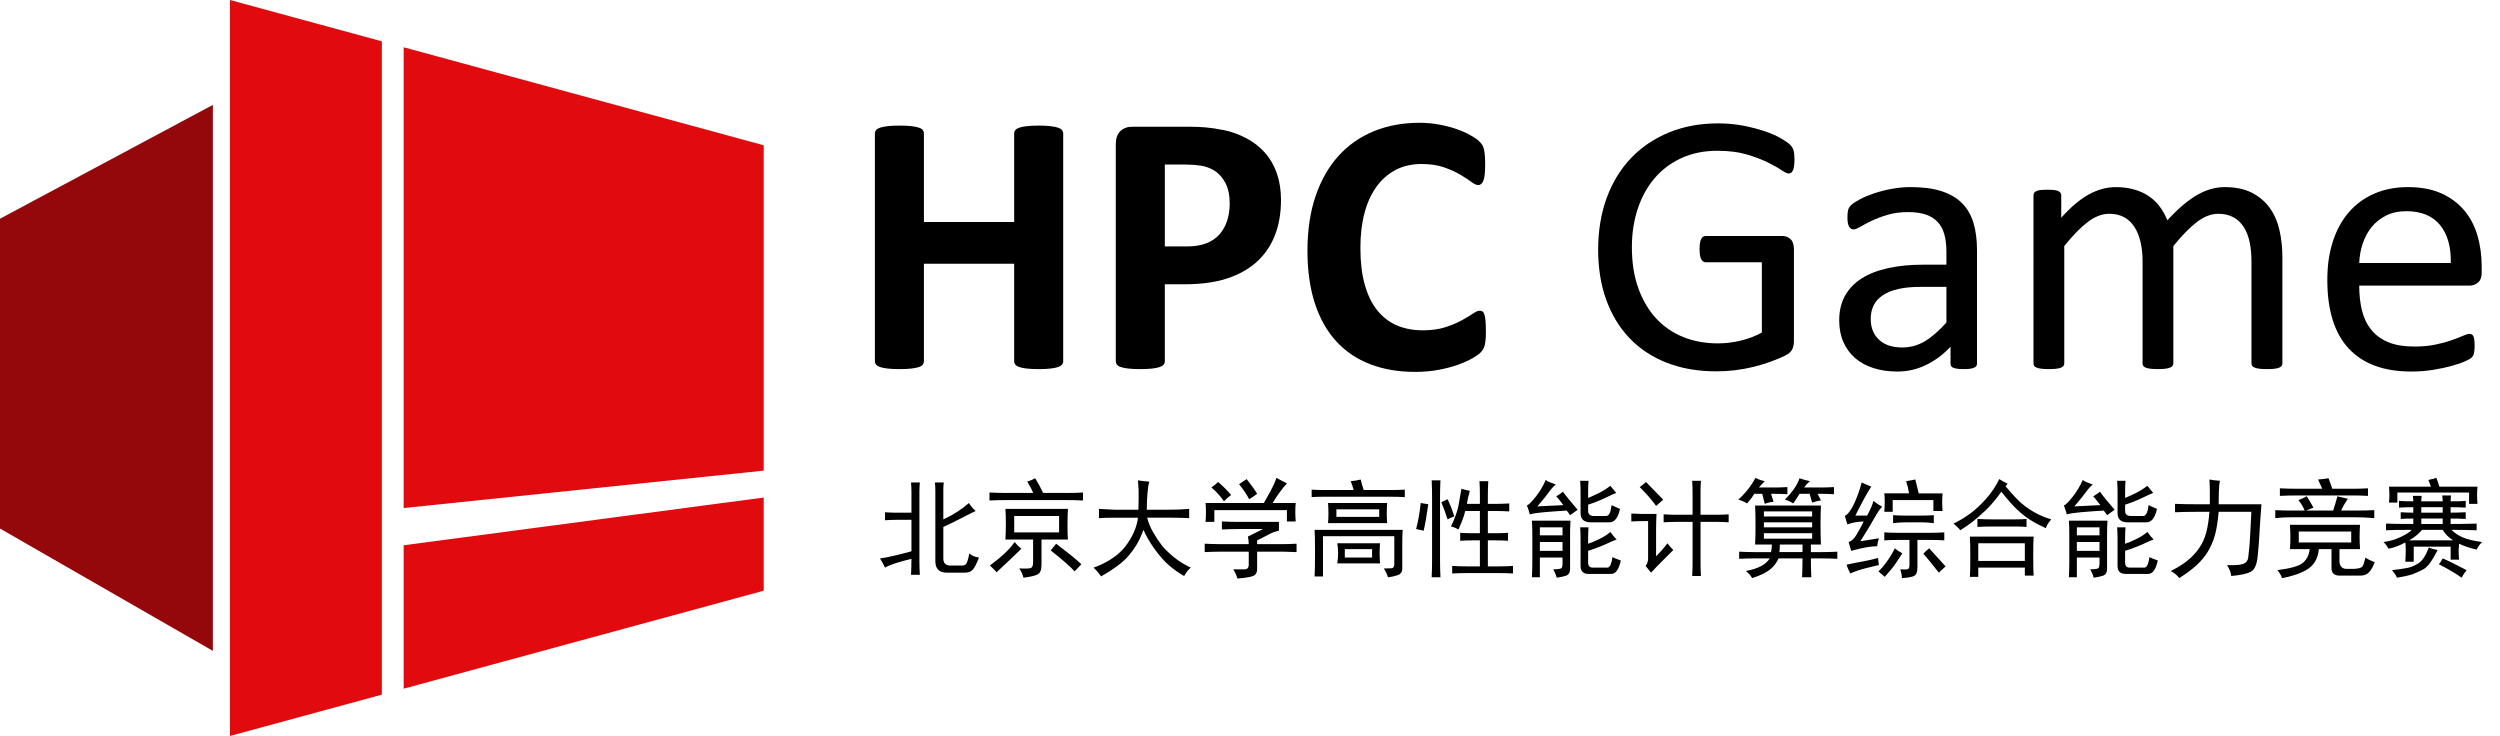 <?xml version="1.0" encoding="UTF-8"?><svg id="Layer_1" xmlns="http://www.w3.org/2000/svg" viewBox="0 0 3142.58 925.14"><defs><style>.cls-1{fill:#94070a;}.cls-2{fill:#e00a0f;}</style></defs><polygon class="cls-1" points="267.59 818.18 0 664.4 0 274.92 267.59 131.85 267.59 818.18"/><polygon class="cls-2" points="289.09 0 289.09 925.14 480 873.18 480 51.96 289.09 0"/><polygon class="cls-2" points="507.42 685.41 507.42 865.71 960 742.53 960 625.42 507.42 685.41"/><polygon class="cls-2" points="960 182.61 507.42 59.43 507.42 638.62 960 591.6 960 182.61"/><g><path d="M1336.49,454.13c0,1.56-.51,2.97-1.52,4.22-1.02,1.25-2.7,2.27-5.04,3.05-2.34,.78-5.47,1.41-9.38,1.88-3.91,.47-8.83,.7-14.77,.7s-11.13-.23-15.12-.7-7.11-1.09-9.38-1.88c-2.27-.78-3.91-1.79-4.92-3.05-1.02-1.25-1.52-2.66-1.52-4.22v-122.58h-113.44v122.58c0,1.56-.47,2.97-1.41,4.22-.94,1.25-2.58,2.27-4.92,3.05-2.34,.78-5.47,1.41-9.38,1.88-3.91,.47-8.91,.7-15,.7s-10.9-.23-14.88-.7-7.15-1.09-9.49-1.88c-2.34-.78-4.02-1.79-5.04-3.05-1.02-1.25-1.52-2.66-1.52-4.22V167.73c0-1.56,.51-2.97,1.52-4.22,1.01-1.25,2.7-2.26,5.04-3.05,2.34-.78,5.51-1.41,9.49-1.88s8.94-.7,14.88-.7,11.09,.23,15,.7c3.9,.47,7.03,1.09,9.38,1.88,2.34,.78,3.98,1.8,4.92,3.05,.94,1.25,1.41,2.66,1.41,4.22v111.33h113.44v-111.33c0-1.56,.51-2.97,1.52-4.22,1.01-1.25,2.66-2.26,4.92-3.05,2.26-.78,5.39-1.41,9.38-1.88s9.02-.7,15.12-.7,10.86,.23,14.77,.7c3.9,.47,7.03,1.09,9.38,1.88,2.34,.78,4.02,1.8,5.04,3.05,1.01,1.25,1.52,2.66,1.52,4.22V454.13Z"/><path d="M1610.24,251.4c0,17.03-2.66,32.11-7.97,45.23-5.31,13.12-13.05,24.18-23.2,33.16-10.16,8.99-22.62,15.82-37.38,20.51s-32.15,7.03-52.15,7.03h-25.31v96.8c0,1.56-.51,2.97-1.52,4.22-1.02,1.25-2.7,2.27-5.04,3.05-2.34,.78-5.47,1.41-9.38,1.88-3.91,.47-8.91,.7-15,.7s-10.9-.23-14.88-.7-7.15-1.09-9.49-1.88c-2.34-.78-3.98-1.79-4.92-3.05-.94-1.25-1.41-2.66-1.41-4.22V181.32c0-7.34,1.91-12.85,5.74-16.52,3.83-3.67,8.87-5.51,15.12-5.51h71.48c7.19,0,14.02,.27,20.51,.82,6.48,.55,14.26,1.72,23.32,3.52,9.06,1.8,18.24,5.12,27.54,9.96,9.29,4.84,17.23,10.98,23.79,18.4,6.56,7.42,11.56,16.09,15,26.02,3.44,9.92,5.16,21.06,5.16,33.4Zm-64.45,4.45c0-10.62-1.88-19.37-5.62-26.25-3.75-6.87-8.36-11.95-13.83-15.23-5.47-3.28-11.21-5.35-17.23-6.21-6.02-.86-12.23-1.29-18.63-1.29h-26.25v102.89h27.66c9.84,0,18.08-1.33,24.73-3.98,6.64-2.66,12.07-6.36,16.29-11.13,4.22-4.76,7.42-10.47,9.61-17.11,2.19-6.64,3.28-13.86,3.28-21.68Z"/><path d="M1867.82,416.63c0,3.91-.12,7.23-.35,9.96-.23,2.74-.59,5.08-1.05,7.03-.47,1.96-1.09,3.63-1.88,5.04-.78,1.41-2.03,3.01-3.75,4.8-1.72,1.8-5.04,4.1-9.96,6.91s-10.94,5.51-18.05,8.09c-7.11,2.58-15.23,4.72-24.38,6.44-9.14,1.72-19.02,2.58-29.65,2.58-20.78,0-39.53-3.2-56.25-9.61-16.72-6.41-30.94-15.97-42.66-28.71-11.72-12.73-20.71-28.63-26.95-47.7-6.25-19.06-9.38-41.25-9.38-66.56s3.44-48.67,10.31-68.67c6.87-20,16.48-36.8,28.83-50.39,12.34-13.59,27.15-23.91,44.41-30.94,17.26-7.03,36.29-10.55,57.07-10.55,8.44,0,16.56,.7,24.38,2.11,7.81,1.41,15.04,3.24,21.68,5.51,6.64,2.27,12.62,4.89,17.93,7.85,5.31,2.97,9.02,5.51,11.13,7.62s3.55,3.87,4.34,5.27c.78,1.41,1.41,3.2,1.88,5.39,.47,2.19,.82,4.77,1.05,7.73,.23,2.97,.35,6.64,.35,11.02,0,4.69-.16,8.67-.47,11.95-.31,3.28-.86,5.94-1.64,7.97-.78,2.03-1.72,3.52-2.81,4.45-1.09,.94-2.34,1.41-3.75,1.41-2.34,0-5.31-1.37-8.91-4.1-3.6-2.73-8.24-5.78-13.95-9.14-5.71-3.36-12.5-6.41-20.39-9.14-7.89-2.73-17.31-4.1-28.24-4.1-12.03,0-22.77,2.46-32.23,7.38-9.46,4.92-17.5,11.95-24.14,21.09-6.64,9.14-11.68,20.2-15.12,33.16-3.44,12.97-5.16,27.58-5.16,43.83,0,17.81,1.83,33.24,5.51,46.29,3.67,13.05,8.91,23.79,15.7,32.23s15,14.73,24.61,18.87c9.61,4.14,20.43,6.21,32.46,6.21,10.94,0,20.39-1.29,28.36-3.87s14.8-5.43,20.51-8.55c5.7-3.12,10.39-5.94,14.06-8.44,3.67-2.5,6.52-3.75,8.55-3.75,1.56,0,2.81,.31,3.75,.94,.94,.63,1.72,1.88,2.34,3.75,.62,1.88,1.09,4.49,1.41,7.85,.31,3.36,.47,7.85,.47,13.48Z"/><path d="M2255.71,200.54c0,2.97-.16,5.59-.47,7.85-.31,2.27-.78,4.14-1.41,5.62-.63,1.49-1.41,2.54-2.34,3.16-.94,.63-1.96,.94-3.05,.94-1.88,0-5-1.48-9.38-4.45-4.38-2.97-10.24-6.25-17.58-9.84-7.35-3.59-16.13-6.87-26.37-9.84-10.24-2.97-22.38-4.45-36.45-4.45-16.72,0-31.72,3.05-45,9.14-13.28,6.09-24.53,14.53-33.75,25.31-9.22,10.78-16.29,23.59-21.21,38.44-4.92,14.85-7.38,30.94-7.38,48.28,0,19.38,2.7,36.56,8.09,51.56s12.85,27.66,22.38,37.97c9.53,10.31,20.9,18.13,34.1,23.44,13.2,5.31,27.69,7.97,43.48,7.97,9.38,0,18.87-1.13,28.48-3.4,9.61-2.26,18.55-5.66,26.84-10.2v-88.36h-70.31c-2.66,0-4.65-1.33-5.98-3.98-1.33-2.66-1.99-6.8-1.99-12.42,0-2.97,.15-5.51,.47-7.62,.31-2.11,.82-3.83,1.52-5.16,.7-1.33,1.52-2.3,2.46-2.93,.94-.62,2.11-.94,3.52-.94h96.33c1.72,0,3.44,.31,5.16,.94,1.72,.63,3.28,1.56,4.69,2.81,1.41,1.25,2.5,2.97,3.28,5.16,.78,2.19,1.17,4.69,1.17,7.5v115.55c0,4.06-.7,7.58-2.11,10.55-1.41,2.97-4.38,5.59-8.91,7.85-4.53,2.27-10.39,4.73-17.58,7.38-7.19,2.66-14.61,4.92-22.27,6.8-7.66,1.88-15.39,3.28-23.2,4.22-7.81,.94-15.55,1.41-23.2,1.41-23.44,0-44.38-3.63-62.81-10.9-18.44-7.27-34.02-17.61-46.76-31.05-12.74-13.44-22.46-29.53-29.18-48.28-6.72-18.75-10.08-39.69-10.08-62.81s3.63-45.86,10.9-65.39c7.27-19.53,17.5-36.17,30.7-49.92,13.2-13.75,29.06-24.41,47.58-31.99,18.52-7.58,39.02-11.37,61.52-11.37,11.56,0,22.42,1.02,32.58,3.05,10.16,2.03,19.18,4.42,27.07,7.15,7.89,2.74,14.53,5.71,19.92,8.91,5.39,3.2,9.1,5.82,11.13,7.85,2.03,2.03,3.44,4.38,4.22,7.03,.78,2.66,1.17,6.49,1.17,11.48Z"/><path d="M2485.16,456.95c0,1.88-.63,3.28-1.88,4.22-1.25,.94-2.97,1.64-5.16,2.11-2.19,.47-5.39,.7-9.61,.7s-7.31-.23-9.73-.7c-2.42-.47-4.18-1.17-5.27-2.11-1.09-.94-1.64-2.34-1.64-4.22v-21.09c-9.22,9.84-19.49,17.5-30.82,22.97-11.33,5.47-23.32,8.2-35.98,8.2-11.1,0-21.13-1.45-30.12-4.34-8.99-2.89-16.64-7.07-22.97-12.54-6.33-5.47-11.25-12.19-14.77-20.16s-5.27-17.03-5.27-27.19c0-11.87,2.42-22.19,7.27-30.94,4.84-8.75,11.8-16.01,20.86-21.8,9.06-5.78,20.16-10.11,33.28-13.01,13.12-2.89,27.89-4.34,44.3-4.34h29.06v-16.41c0-8.12-.86-15.31-2.58-21.56-1.72-6.25-4.49-11.44-8.32-15.59-3.83-4.14-8.79-7.27-14.88-9.38s-13.59-3.16-22.5-3.16c-9.53,0-18.09,1.14-25.66,3.4-7.58,2.27-14.22,4.77-19.92,7.5-5.71,2.74-10.47,5.24-14.3,7.5-3.83,2.27-6.68,3.4-8.55,3.4-1.25,0-2.34-.31-3.28-.94-.94-.62-1.76-1.56-2.46-2.81-.7-1.25-1.21-2.85-1.52-4.8-.31-1.95-.47-4.1-.47-6.45,0-3.9,.27-6.99,.82-9.26,.55-2.26,1.88-4.41,3.98-6.45,2.11-2.03,5.74-4.41,10.9-7.15,5.16-2.73,11.09-5.23,17.81-7.5,6.72-2.26,14.06-4.14,22.03-5.62,7.97-1.48,16.01-2.23,24.14-2.23,15.15,0,28.04,1.72,38.67,5.16,10.62,3.44,19.22,8.48,25.78,15.12,6.56,6.64,11.33,14.88,14.3,24.73,2.97,9.84,4.45,21.33,4.45,34.45v142.27Zm-38.44-96.33h-33.05c-10.63,0-19.84,.9-27.66,2.7-7.81,1.8-14.3,4.45-19.45,7.97s-8.95,7.73-11.37,12.66c-2.42,4.92-3.63,10.59-3.63,16.99,0,10.94,3.48,19.65,10.43,26.13,6.95,6.49,16.68,9.73,29.18,9.73,10.16,0,19.57-2.58,28.24-7.73s17.77-13.04,27.3-23.67v-44.77Z"/><path d="M2869.07,456.71c0,1.25-.31,2.31-.94,3.16-.63,.86-1.64,1.6-3.05,2.23s-3.36,1.09-5.86,1.41c-2.5,.31-5.62,.47-9.38,.47s-7.11-.16-9.61-.47c-2.5-.31-4.49-.78-5.98-1.41-1.49-.62-2.54-1.37-3.16-2.23-.63-.86-.94-1.91-.94-3.16v-128.2c0-8.91-.78-17.03-2.34-24.38-1.56-7.34-4.06-13.67-7.5-18.98-3.44-5.31-7.81-9.38-13.12-12.19-5.31-2.81-11.56-4.22-18.75-4.22-8.91,0-17.85,3.44-26.84,10.31-8.99,6.88-18.87,16.96-29.65,30.23v147.42c0,1.25-.31,2.31-.94,3.16-.63,.86-1.68,1.6-3.16,2.23-1.49,.62-3.48,1.09-5.98,1.41-2.5,.31-5.62,.47-9.38,.47s-6.68-.16-9.26-.47c-2.58-.31-4.61-.78-6.09-1.41-1.49-.62-2.5-1.37-3.05-2.23-.55-.86-.82-1.91-.82-3.16v-128.2c0-8.91-.86-17.03-2.58-24.38-1.72-7.34-4.3-13.67-7.73-18.98-3.44-5.31-7.77-9.38-13.01-12.19-5.24-2.81-11.45-4.22-18.63-4.22-8.91,0-17.89,3.44-26.95,10.31-9.06,6.88-18.91,16.96-29.53,30.23v147.42c0,1.25-.31,2.31-.94,3.16-.63,.86-1.64,1.6-3.05,2.23s-3.36,1.09-5.86,1.41c-2.5,.31-5.71,.47-9.61,.47s-6.88-.16-9.38-.47c-2.5-.31-4.49-.78-5.98-1.41-1.49-.62-2.5-1.37-3.05-2.23-.55-.86-.82-1.91-.82-3.16V245.77c0-1.25,.23-2.3,.7-3.16,.47-.86,1.41-1.64,2.81-2.34s3.2-1.17,5.39-1.41c2.19-.23,5.08-.35,8.67-.35s6.29,.12,8.55,.35c2.26,.23,4.02,.7,5.27,1.41,1.25,.7,2.15,1.49,2.7,2.34,.55,.86,.82,1.92,.82,3.16v27.89c11.87-13.28,23.4-23.01,34.57-29.18,11.17-6.17,22.46-9.26,33.87-9.26,8.75,0,16.6,1.02,23.55,3.05,6.95,2.03,13.08,4.89,18.4,8.55,5.31,3.67,9.84,8.05,13.59,13.12,3.75,5.08,6.87,10.74,9.38,16.99,7.03-7.65,13.71-14.14,20.04-19.45,6.33-5.31,12.42-9.61,18.28-12.89s11.56-5.66,17.11-7.15c5.54-1.48,11.13-2.23,16.76-2.23,13.59,0,25,2.38,34.22,7.15,9.22,4.77,16.68,11.13,22.38,19.1,5.7,7.97,9.76,17.31,12.19,28.01,2.42,10.7,3.63,21.99,3.63,33.87v133.36Z"/><path d="M3119.61,342.1c0,6.09-1.53,10.43-4.59,13.01-3.06,2.58-6.55,3.87-10.48,3.87h-138.92c0,11.72,1.18,22.27,3.53,31.64s6.28,17.42,11.78,24.14c5.49,6.72,12.64,11.88,21.43,15.47,8.79,3.6,19.55,5.39,32.27,5.39,10.05,0,19-.82,26.85-2.46s14.64-3.48,20.37-5.51c5.73-2.03,10.44-3.87,14.13-5.51s6.48-2.46,8.36-2.46c1.1,0,2.08,.27,2.94,.82,.86,.55,1.53,1.37,2,2.46,.47,1.09,.82,2.62,1.06,4.57,.23,1.96,.36,4.34,.36,7.15,0,2.03-.08,3.79-.23,5.27-.16,1.49-.35,2.81-.59,3.98s-.63,2.23-1.17,3.16c-.55,.94-1.25,1.84-2.11,2.7-.86,.86-3.4,2.27-7.62,4.22-4.22,1.96-9.69,3.87-16.41,5.74-6.72,1.88-14.49,3.55-23.32,5.04-8.83,1.48-18.24,2.23-28.24,2.23-17.34,0-32.54-2.42-45.59-7.27-13.05-4.84-24.02-12.03-32.93-21.56-8.91-9.53-15.63-21.48-20.16-35.86-4.53-14.37-6.8-31.09-6.8-50.16s2.34-34.41,7.03-48.87c4.69-14.45,11.44-26.72,20.27-36.8,8.83-10.08,19.49-17.81,31.99-23.2,12.5-5.39,26.48-8.09,41.95-8.09,16.56,0,30.66,2.66,42.3,7.97,11.64,5.31,21.21,12.46,28.71,21.45,7.5,8.99,13.01,19.53,16.52,31.64,3.52,12.11,5.27,25.04,5.27,38.79v7.03Zm-38.91-11.48c.47-20.31-4.05-36.25-13.56-47.81-9.51-11.56-23.62-17.34-42.33-17.34-9.59,0-18,1.8-25.23,5.39-7.23,3.6-13.29,8.36-18.16,14.3-4.88,5.94-8.65,12.85-11.32,20.74-2.67,7.89-4.16,16.14-4.48,24.73h115.08Z"/></g><g><path d="M1145.72,644.44v-26.89c0-2.81-.18-6.5-.53-11.07h11.07c-.35,4.57-.53,8.44-.53,11.6v88.07c0,3.87,.17,9.31,.53,16.35h-11.07c.35-7.04,.53-13.71,.53-20.04-7.38,1.76-14.07,3.61-20.04,5.54-5.98,1.94-10.37,3.78-13.18,5.54-1.76-3.86-3.87-7.73-6.33-11.6,3.86-.35,10.19-1.58,18.98-3.69,8.78-2.11,15.64-3.86,20.57-5.27v-39.55h-18.98c-4.22,0-8.96,.18-14.24,.53v-10.02c5.27,.35,10.02,.53,14.24,.53h18.98Zm40.08-27.42v35.86c12.3-5.62,23.02-12.47,32.17-20.57,2.11,3.52,4.92,6.86,8.44,10.02-3.87,1.76-10.02,4.84-18.46,9.23-8.44,4.4-15.82,8-22.15,10.81v39.55c0,5.63,2.64,8.62,7.91,8.96h13.18c3.51,.35,5.97-.26,7.38-1.85,1.4-1.58,2.81-6.06,4.22-13.45,2.81,2.82,6.86,4.57,12.13,5.27-2.82,7.38-5.36,12.39-7.65,15.03-2.29,2.64-5.54,3.96-9.76,3.96h-23.2c-9.85,0-14.59-5.27-14.24-15.82v-87.01c0-3.51-.18-7.03-.53-10.55h11.07c-.35,3.52-.53,7.04-.53,10.55Z"/><path d="M1311.3,619.65h29c8.08,0,15.11-.17,21.09-.53v10.02c-5.98-.35-13.01-.53-21.09-.53h-75.41c-6.68,0-13.71,.18-21.09,.53v-10.02c7.03,.35,14.06,.53,21.09,.53h33.75c-1.05-3.16-3.52-7.91-7.38-14.24,4.22-1.4,7.56-2.81,10.02-4.22,3.51,5.63,6.86,11.78,10.02,18.46Zm-58.54,99.67c-2.82-3.16-5.63-5.98-8.44-8.44,14.77-10.89,25.13-20.74,31.11-29.53,2.46,3.16,5.27,5.98,8.44,8.44-6.33,6.33-16.7,16.17-31.11,29.53Zm89.12-59.06c0,7.74,.17,13.71,.53,17.93h-33.22v32.17c0,5.97-1.58,9.84-4.75,11.6-3.16,1.75-9.15,3.16-17.93,4.22-1.05-4.22-2.82-8.09-5.27-11.6,7.73,.35,12.57,.17,14.5-.53,1.93-.71,2.9-3.16,2.9-7.38v-28.48h-34.8c.35-5.97,.53-12.66,.53-20.04s-.18-13.53-.53-18.46h78.57c-.35,5.63-.53,12.48-.53,20.57Zm-10.55,8.96v-20.57h-56.43v20.57h56.43Zm15.56,29.27c5.45,4.4,9.57,8,12.39,10.81-2.82,2.82-5.63,5.8-8.44,8.96-4.93-5.63-14.95-14.41-30.06-26.37,2.11-2.46,4.39-5.27,6.86-8.44,7.38,5.63,13.79,10.64,19.25,15.03Z"/><path d="M1431.01,640.75c.35-12.3,.44-20.57,.26-24.79-.18-4.22-.45-8.26-.79-12.13,4.22,.71,8.96,1.24,14.24,1.58-1.05,3.52-1.85,8.62-2.37,15.29-.53,6.68-.79,13.37-.79,20.04h26.89c9.49,0,18.28-.35,26.37-1.05v11.6c-7.04-.35-14.24-.53-21.62-.53h-31.11c1.4,5.98,3.86,12.05,7.38,18.19,3.51,6.16,7.12,11.6,10.81,16.35s8.78,9.76,15.29,15.03c6.5,5.27,13.62,9.67,21.36,13.18-2.82,2.11-5.63,5.62-8.44,10.55-6.33-3.52-12.57-7.91-18.72-13.18-6.16-5.27-12.31-12.21-18.46-20.83-6.16-8.61-10.81-16.61-13.97-23.99-2.82,7.74-5.8,14.16-8.96,19.25-3.16,5.1-6.59,9.76-10.28,13.97s-8.44,8.44-14.24,12.66-12.39,8.44-19.78,12.66c-2.82-4.22-5.98-7.91-9.49-11.07,7.38-2.46,14.67-5.97,21.88-10.55,7.2-4.56,13.09-9.76,17.67-15.56,4.56-5.8,8.26-11.87,11.07-18.19,2.81-6.33,4.56-12.47,5.27-18.46h-29c-8.44,0-15.12,.18-20.04,.53v-11.6c4.92,.35,11.6,.71,20.04,1.05h29.53Z"/><path d="M1607.67,656.04v11.07c-4.93,1.05-9.41,2.73-13.45,5.01-4.05,2.29-8.7,4.66-13.97,7.12v4.75h33.22c4.22,0,9.67-.17,16.35-.53v10.55c-7.04-.35-12.48-.53-16.35-.53h-33.22v21.62c0,4.92-1.94,7.99-5.8,9.23-3.87,1.23-10.2,2.19-18.98,2.9-1.05-3.87-2.82-7.74-5.27-11.6h14.24c3.51,0,5.27-1.94,5.27-5.8v-16.35h-36.39c-5.63,0-11.96,.18-18.98,.53v-10.55c7.38,.35,13.53,.53,18.46,.53h36.91c0-2.81-.35-5.97-1.05-9.49l18.98-9.49h-29c-6.68,0-14.24,.18-22.68,.53v-10.02c7.73,.35,15.11,.53,22.15,.53h49.57Zm-7.91-23.73h29c-.35,3.16-.53,6.86-.53,11.07s.17,8.26,.53,12.13h-11.07v-14.24h-91.23v14.77h-11.07c.35-4.22,.53-8.44,.53-12.66s-.18-7.91-.53-11.07h73.3c2.81-4.92,5.71-10.1,8.7-15.56,2.98-5.45,5.36-10.81,7.12-16.08,5.62,3.16,10.02,5.46,13.18,6.86-7.04,8.09-13.01,16.35-17.93,24.79Zm-52.21-10.02c-3.87,2.82-6.86,5.46-8.96,7.91-4.57-6.67-9.85-12.47-15.82-17.4,3.86-2.81,6.67-5.09,8.44-6.86,6.33,5.27,11.77,10.73,16.35,16.35Zm32.7-1.58c-3.16,2.46-6.51,4.75-10.02,6.86-2.82-5.62-7.04-11.95-12.66-18.98,3.51-2.46,6.67-4.56,9.49-6.33,6.67,8.44,11.07,14.59,13.18,18.46Z"/><path d="M1648.8,615.43c4.56,.35,9.49,.53,14.77,.53h37.97c-1.05-4.22-2.29-7.91-3.69-11.07,4.22-.35,8.44-1.05,12.66-2.11,.7,3.52,1.93,7.91,3.69,13.18h36.39c4.92,0,10.02-.17,15.29-.53v9.49c-5.27-.35-11.78-.53-19.51-.53h-82.27c-5.63,0-10.73,.18-15.29,.53v-9.49Zm113.91,97.56c.35,5.27-1.58,8.61-5.8,10.02-4.22,1.4-8.26,2.28-12.13,2.64-1.41-4.22-3.16-7.91-5.27-11.07,3.51,0,6.67-.09,9.49-.26,2.81-.18,4.04-2.55,3.69-7.12v-33.22h-89.65v50.62h-10.55c.35-4.93,.53-14.94,.53-30.06s-.18-24.96-.53-28.48h110.74c-.35,4.93-.53,10.37-.53,16.35v30.59Zm-19.51-67.5c0,3.87,.17,7.91,.53,12.13h-74.36c.35-3.16,.53-7.2,.53-12.13s-.18-9.31-.53-13.18h74.36c-.35,4.57-.53,8.96-.53,13.18Zm-9.49,4.22v-9.49h-53.79v9.49h53.79Zm.53,45.88c0,4.22,.17,8.44,.53,12.66h-53.79c.7-4.22,1.05-8.44,1.05-12.66,0-4.56-.35-8.78-1.05-12.66h53.79c-.35,3.87-.53,8.09-.53,12.66Zm-9.49,5.27v-10.55h-34.28v10.55h34.28Z"/><path d="M1789.6,667.11c-3.52-.7-6.68-1.4-9.49-2.11,2.46-9.14,4.39-20.04,5.8-32.7,2.81,.35,5.97,.88,9.49,1.58-2.11,14.77-4.05,25.84-5.8,33.22Zm20.57-42.71v79.1c0,7.38,.17,14.77,.53,22.15h-11.07c.35-7.38,.53-14.77,.53-22.15v-79.1c0-7.38-.18-14.24-.53-20.57h11.07c-.35,7.04-.53,13.89-.53,20.57Zm17.93,24.79c-3.16,1.05-5.98,2.29-8.44,3.69-2.46-7.73-5.1-14.94-7.91-21.62,2.81-1.4,5.45-2.64,7.91-3.69,2.81,5.63,5.62,12.84,8.44,21.62Zm15.82-15.82h16.35v-11.07c0-5.97-.18-11.77-.53-17.4h11.07c-.35,5.63-.53,11.43-.53,17.4v11.07h10.55c4.56,0,10.02-.17,16.35-.53v10.02c-6.33-.35-11.78-.53-16.35-.53h-10.55v27.95h9.49c5.27,0,10.55-.17,15.82-.53v10.02c-5.27-.35-10.55-.53-15.82-.53h-9.49v32.7h14.24c5.97,0,11.77-.17,17.4-.53v9.49c-5.63-.35-11.43-.53-17.4-.53h-40.61c-6.33,0-12.48,.17-18.46,.53v-9.49c5.97,.35,11.95,.53,17.93,.53h16.88v-32.7h-8.96c-4.57,0-9.85,.18-15.82,.53v-10.02c4.56,.35,9.84,.53,15.82,.53h8.96v-27.95h-18.46c-1.05,5.27-3.87,13.01-8.44,23.2-3.87-2.11-7.04-3.34-9.49-3.69,4.92-10.19,8.08-18.98,9.49-26.37,1.4-7.38,2.64-14.41,3.69-21.09,3.51,1.05,7.03,1.94,10.55,2.64-1.76,6.33-2.99,11.78-3.69,16.35Z"/><path d="M1969.43,641.8c-11.6,.71-21.28,1.41-29,2.11-7.74,.71-13.54,1.58-17.4,2.64-1.05-4.22-2.29-7.91-3.69-11.07,2.46-1.05,6.24-4.83,11.34-11.34,5.09-6.5,9.23-13.45,12.39-20.83,1.75,1.41,3.69,2.46,5.8,3.16,2.11,.71,4.39,1.58,6.86,2.64-2.82,2.11-5.72,5.27-8.7,9.49-2.99,4.22-7.83,10.2-14.5,17.93,14.77-.7,25.66-1.23,32.7-1.58-4.22-5.62-7.21-9.31-8.96-11.07,2.46-1.4,5.27-3.34,8.44-5.8,2.81,3.87,5.54,7.38,8.17,10.55s6.06,7.21,10.28,12.13c-3.87,2.82-7.04,5.1-9.49,6.86-1.05-1.75-2.46-3.69-4.22-5.8Zm-6.33,71.98c.7-1.24,1.05-3.07,1.05-5.54v-7.38h-28.48v24.79h-10.02c.35-7.04,.53-13.36,.53-18.98v-35.33c0-6.33-.18-11.95-.53-16.88h48.52c-.35,5.27-.53,11.07-.53,17.4v44.3c-.35,3.86-1.94,6.33-4.75,7.38-2.82,1.05-6.86,1.93-12.13,2.64-.71-3.16-2.11-6.68-4.22-10.55,6.33,0,9.84-.62,10.55-1.85Zm1.05-40.87v-10.02h-28.48v10.02h28.48Zm0,19.51v-11.07h-28.48v11.07h28.48Zm32.17-66.45c4.92-2.11,9.67-4.3,14.24-6.59,4.56-2.28,9.14-5.18,13.71-8.7,2.81,3.52,5.27,6.51,7.38,8.96-2.11,.71-6.59,2.73-13.45,6.06-6.86,3.35-14.16,6.25-21.88,8.7v7.91c0,4.22,2.46,6.33,7.38,6.33h15.29c3.51,0,5.8-4.56,6.86-13.71,3.51,1.76,7.03,3.35,10.55,4.75-2.46,11.26-6.86,16.88-13.18,16.88h-23.73c-8.44,0-12.66-3.86-12.66-11.6v-26.89c0-4.22-.18-8.78-.53-13.71h10.55c-.35,2.46-.53,7.56-.53,15.29v6.33Zm23.47,57.48c-6.86,3.16-14.68,6.16-23.47,8.96v14.77c0,4.22,1.93,6.33,5.8,6.33h18.98c2.81-.71,4.75-5.09,5.8-13.18,2.81,1.41,6.33,2.82,10.55,4.22-2.46,11.25-6.51,16.88-12.13,16.88h-28.48c-6.68,0-10.02-3.35-10.02-10.02v-34.28c0-5.27-.18-10.02-.53-14.24h10.55c-.35,4.22-.53,8.79-.53,13.71v6.86c3.51-1.05,8.17-2.98,13.97-5.8,5.8-2.81,10.46-5.8,13.97-8.96,3.16,4.22,5.8,7.38,7.91,9.49-1.41,.35-5.54,2.11-12.39,5.27Z"/><path d="M2082.28,646.02c-.35,6.68-.53,13.71-.53,21.09v32.17c5.97-5.97,10.72-11.42,14.24-16.35,2.11,2.82,4.56,5.63,7.38,8.44l-14.77,14.77c-4.57,4.57-8.96,9.14-13.18,13.71-2.46-3.16-4.75-5.98-6.86-8.44,2.46-2.81,3.51-7.03,3.16-12.66v-43.77c-9.49,0-16.53,.18-21.09,.53v-10.02c5.62,.35,9.49,.53,11.6,.53h20.04Zm8.44-17.93c-3.16,2.82-6.16,5.46-8.96,7.91-4.57-6.67-11.43-14.58-20.57-23.73,2.46-1.75,5.09-3.86,7.91-6.33,4.56,4.57,11.77,11.96,21.62,22.15Zm36.91,18.98v-26.37c0-7.03-.18-12.47-.53-16.35h11.07c-.35,4.57-.53,8.62-.53,12.13v30.59h21.62c4.22,0,8.78-.17,13.71-.53v10.02c-5.27-.35-9.67-.53-13.18-.53h-22.15v52.73c0,4.22,.17,9.31,.53,15.29h-11.07c.35-5.98,.53-10.9,.53-14.77v-53.26h-20.57c-5.27,0-10.55,.18-15.82,.53v-10.02c5.27,.35,10.19,.53,14.77,.53h21.62Z"/><path d="M2210.95,612.8h20.04c4.56,0,9.84-.17,15.82-.53v8.96c-5.98-.35-12.84-.53-20.57-.53,.7,2.46,1.75,5.8,3.16,10.02-3.87,.35-7.56,1.24-11.07,2.64-1.05-4.56-2.11-8.78-3.16-12.66h-10.02c-1.76,3.16-4.75,7.21-8.96,12.13-3.52-2.11-7.21-3.69-11.07-4.75,3.51-3.16,7.12-6.94,10.81-11.34,3.69-4.39,7.29-9.76,10.81-16.08,3.16,1.76,7.03,3.16,11.6,4.22-2.82,2.82-5.27,5.46-7.38,7.91Zm77.52,46.93c0,9.85,.17,18.11,.53,24.79h-12.66v9.49h14.24c5.62,0,11.95-.17,18.98-.53v8.96c-7.04-.35-13.37-.53-18.98-.53h-14.24c0,8.09,.17,15.99,.53,23.73h-11.6c.35-7.74,.53-15.64,.53-23.73h-30.06c-2.46,5.63-6.16,10.37-11.07,14.24-4.93,3.86-12.31,7.38-22.15,10.55-2.11-3.52-4.75-6.51-7.91-8.96,7.73-1.41,14.06-3.43,18.98-6.06,4.92-2.64,8.61-5.88,11.07-9.76h-18.98c-5.98,0-12.48,.18-19.51,.53v-8.96c7.38,.35,13.88,.53,19.51,.53h20.57c.7-2.81,1.05-5.97,1.05-9.49h-21.09c.35-6.33,.53-14.41,.53-24.26s-.18-18.46-.53-24.79h82.79c-.35,6.33-.53,14.42-.53,24.26Zm-10.55-10.55v-6.33h-60.64v6.33h60.64Zm0,13.71v-6.33h-60.64v6.33h60.64Zm0,14.24v-6.86h-60.64v6.86h60.64Zm-12.13,16.88v-9.49h-28.48c0,3.52-.18,6.68-.53,9.49h29Zm2.11-81.21h22.15c3.86,0,8.96-.17,15.29-.53v8.96c-5.63-.35-12.48-.53-20.57-.53l4.22,8.44c-3.52,.35-7.21,1.24-11.07,2.64-1.05-3.86-2.11-7.56-3.16-11.07h-12.66c-2.82,4.57-5.46,8.62-7.91,12.13-3.87-2.46-7.38-4.04-10.55-4.75,4.22-4.22,7.91-8.52,11.07-12.92,3.16-4.39,5.62-9.05,7.38-13.97,3.86,1.41,8.26,2.64,13.18,3.69-2.82,2.11-5.27,4.75-7.38,7.91Z"/><path d="M2343.31,626.77c-3.52,6.51-7.21,13.63-11.07,21.36h14.77c4.22-7.73,6.86-13.88,7.91-18.46,3.51,2.82,7.2,5.27,11.07,7.38-2.46,2.11-5.8,6.95-10.02,14.5-4.22,7.56-10.02,17.14-17.4,28.74,3.16-.35,10.89-1.58,23.2-3.69-1.05,3.52-1.76,6.86-2.11,10.02-4.22,0-9.15,.53-14.77,1.58-5.63,1.05-11.6,2.46-17.93,4.22-1.05-3.86-2.11-7.56-3.16-11.07,3.51-1.05,6.76-4.04,9.76-8.96,2.98-4.92,6.06-10.55,9.23-16.88-8.44,.35-15.29,1.58-20.57,3.69l-3.16-10.55c4.22-2.46,8.26-7.99,12.13-16.61,3.86-8.61,6.86-17.14,8.96-25.58,2.81,1.41,6.86,3.16,12.13,5.27-2.46,3.52-5.46,8.53-8.96,15.03Zm-1.05,78.84c5.97-1.05,12.13-2.46,18.46-4.22,.35,3.16,.7,6.16,1.05,8.96-3.52,.71-9.06,2.03-16.61,3.96-7.56,1.93-13.97,4.13-19.25,6.59-2.11-3.87-3.69-7.56-4.75-11.07,8.08-1.75,15.11-3.16,21.09-4.22Zm29.79,0c4.04-5.62,7.29-11.07,9.76-16.35,2.46,2.11,5.62,4.22,9.49,6.33-2.82,4.22-5.54,8.36-8.17,12.39-2.64,4.05-7.3,9.76-13.97,17.14-2.82-2.46-5.46-4.75-7.91-6.86,3.16-2.82,6.76-7.03,10.81-12.66Zm35.6-102.83c.7,2.82,2.11,8.62,4.22,17.4h30.06c-.35,3.16-.53,6.86-.53,11.07,0,3.87,.17,7.56,.53,11.07h-11.6v-13.71h-51.15v14.77h-10.55c.35-4.56,.53-8.78,.53-12.66s-.18-7.38-.53-10.55h31.11c-.71-4.92-1.94-10.02-3.69-15.29l11.6-2.11Zm17.93,66.97c6.67,0,12.83-.17,18.46-.53v10.02c-5.63-.35-11.26-.53-16.88-.53h-16.88v34.8c0,5.97-1.67,9.57-5.01,10.81-3.35,1.23-8.17,2.02-14.5,2.37,0-3.16-.71-6.86-2.11-11.07,4.22,.35,7.2,.35,8.96,0,1.75-.35,2.64-2.11,2.64-5.27v-31.64h-14.77c-5.63,0-11.26,.18-16.88,.53v-10.02c5.62,.35,11.25,.53,16.88,.53h40.08Zm-10.55-21.62c4.92,0,10.19-.17,15.82-.53v10.02c-5.63-.7-10.9-1.05-15.82-1.05h-18.46c-5.63,0-11.26,.35-16.88,1.05v-10.02c5.27,.35,10.72,.53,16.35,.53h18.98Zm30.59,63.81c-3.16,2.81-5.98,5.45-8.44,7.91-2.82-3.52-5.89-7.38-9.23-11.6-3.35-4.22-6.77-8.26-10.28-12.13,2.11-2.46,4.56-4.75,7.38-6.86,3.16,3.52,10.02,11.07,20.57,22.68Z"/><path d="M2521.03,611.21c10.19,12.31,18.46,20.75,24.79,25.31,6.33,4.57,12.13,8.09,17.4,10.55,5.27,2.46,10.37,4.4,15.29,5.8-3.52,3.87-5.8,7.56-6.86,11.07-7.04-3.16-13.37-6.5-18.98-10.02-5.63-3.51-11.34-7.99-17.14-13.45-5.8-5.45-12.39-12.92-19.78-22.41-6.68,9.49-13.27,17.32-19.78,23.47-6.51,6.16-12.05,10.99-16.61,14.5-4.57,3.52-9.67,7.04-15.29,10.55-.71-1.4-3.52-4.22-8.44-8.44,7.38-3.51,14.41-7.73,21.09-12.66,6.67-4.92,13.36-11.16,20.04-18.72,6.67-7.56,12.13-15.73,16.35-24.52,3.86,2.46,7.38,4.4,10.55,5.8l-2.64,3.16Zm34.8,87.54c0,12.66,.17,20.91,.53,24.79h-11.07v-10.02h-58.54v11.6h-10.55c.35-4.22,.53-12.31,.53-24.26s-.18-21.09-.53-26.37h80.16c-.35,3.52-.53,11.6-.53,24.26Zm-23.2-45.88c5.62,0,10.55-.17,14.77-.53v10.02c-4.57-.35-9.32-.53-14.24-.53h-29.53c-7.38,0-13.37,.18-17.93,.53v-10.02c6.67,.35,12.66,.53,17.93,.53h29Zm12.66,52.21v-22.15h-58.54v22.15h58.54Z"/><path d="M2644.43,641.8c-11.6,.71-21.28,1.41-29,2.11-7.74,.71-13.54,1.58-17.4,2.64-1.05-4.22-2.29-7.91-3.69-11.07,2.46-1.05,6.24-4.83,11.34-11.34,5.09-6.5,9.23-13.45,12.39-20.83,1.75,1.41,3.69,2.46,5.8,3.16,2.11,.71,4.39,1.58,6.86,2.64-2.82,2.11-5.72,5.27-8.7,9.49-2.99,4.22-7.83,10.2-14.5,17.93,14.77-.7,25.66-1.23,32.7-1.58-4.22-5.62-7.21-9.31-8.96-11.07,2.46-1.4,5.27-3.34,8.44-5.8,2.81,3.87,5.54,7.38,8.17,10.55s6.06,7.21,10.28,12.13c-3.87,2.82-7.04,5.1-9.49,6.86-1.05-1.75-2.46-3.69-4.22-5.8Zm-6.33,71.98c.7-1.24,1.05-3.07,1.05-5.54v-7.38h-28.48v24.79h-10.02c.35-7.04,.53-13.36,.53-18.98v-35.33c0-6.33-.18-11.95-.53-16.88h48.52c-.35,5.27-.53,11.07-.53,17.4v44.3c-.35,3.86-1.94,6.33-4.75,7.38-2.82,1.05-6.86,1.93-12.13,2.64-.71-3.16-2.11-6.68-4.22-10.55,6.33,0,9.84-.62,10.55-1.85Zm1.05-40.87v-10.02h-28.48v10.02h28.48Zm0,19.51v-11.07h-28.48v11.07h28.48Zm32.17-66.45c4.92-2.11,9.67-4.3,14.24-6.59,4.56-2.28,9.14-5.18,13.71-8.7,2.81,3.52,5.27,6.51,7.38,8.96-2.11,.71-6.59,2.73-13.45,6.06-6.86,3.35-14.16,6.25-21.88,8.7v7.91c0,4.22,2.46,6.33,7.38,6.33h15.29c3.51,0,5.8-4.56,6.86-13.71,3.51,1.76,7.03,3.35,10.55,4.75-2.46,11.26-6.86,16.88-13.18,16.88h-23.73c-8.44,0-12.66-3.86-12.66-11.6v-26.89c0-4.22-.18-8.78-.53-13.71h10.55c-.35,2.46-.53,7.56-.53,15.29v6.33Zm23.47,57.48c-6.86,3.16-14.68,6.16-23.47,8.96v14.77c0,4.22,1.93,6.33,5.8,6.33h18.98c2.81-.71,4.75-5.09,5.8-13.18,2.81,1.41,6.33,2.82,10.55,4.22-2.46,11.25-6.51,16.88-12.13,16.88h-28.48c-6.68,0-10.02-3.35-10.02-10.02v-34.28c0-5.27-.18-10.02-.53-14.24h10.55c-.35,4.22-.53,8.79-.53,13.71v6.86c3.51-1.05,8.17-2.98,13.97-5.8,5.8-2.81,10.46-5.8,13.97-8.96,3.16,4.22,5.8,7.38,7.91,9.49-1.41,.35-5.54,2.11-12.39,5.27Z"/><path d="M2788.92,643.38c-1.05,12.31-2.64,22.15-4.75,29.53s-5.01,14.16-8.7,20.3c-3.69,6.16-8.53,11.96-14.5,17.4-5.98,5.45-13.18,10.81-21.62,16.08-1.76-2.82-5.27-5.8-10.55-8.96,8.44-4.22,15.47-8.61,21.09-13.18,5.62-4.56,10.46-9.76,14.5-15.56,4.04-5.8,7.03-12.39,8.96-19.78,1.93-7.38,3.25-15.99,3.96-25.84h-15.29c-10.2,0-19.51,.18-27.95,.53v-10.55c8.44,.35,17.75,.53,27.95,.53h15.82v-15.82c0-4.92-.18-10.02-.53-15.29,3.86,.71,8.26,1.24,13.18,1.58-.71,3.16-1.15,7.74-1.32,13.71-.18,5.98-.26,11.26-.26,15.82h53.79c-1.41,18.98-2.29,32.09-2.64,39.29-.35,7.21-1.05,16-2.11,26.37-1.05,10.37-3.96,16.78-8.7,19.25-4.75,2.46-12.92,4.22-24.52,5.27-.35-4.22-2.11-8.79-5.27-13.71,10.19,.35,17.05-.17,20.57-1.58,3.51-1.4,5.54-4.04,6.06-7.91,.53-3.86,1.05-8.87,1.58-15.03,.53-6.15,1.32-20.3,2.37-42.45h-41.13Z"/><path d="M2942.9,641.8h17.93c7.38,0,15.29-.17,23.73-.53v10.02c-8.44-.7-16.35-1.05-23.73-1.05h-81.21c-6.33,0-12.84,.35-19.51,1.05v-10.02c7.03,.35,13.53,.53,19.51,.53h17.4c-1.76-4.56-4.4-8.96-7.91-13.18,3.16-1.05,6.67-2.64,10.55-4.75,3.16,4.93,5.97,9.67,8.44,14.24l-9.49,3.69h34.28c1.75-5.27,3.51-11.25,5.27-17.93,4.56,1.05,8.96,2.11,13.18,3.16-3.87,5.63-6.68,10.55-8.44,14.77Zm23.2,33.22c0,4.22,.17,9.32,.53,15.29h-25.84v15.82c.35,5.63,3.16,8.61,8.44,8.96h10.02c5.97-.35,9.49-1.41,10.55-3.16s2.28-5.45,3.69-11.07c2.81,2.11,6.67,4.05,11.6,5.8-2.11,5.63-4.48,9.84-7.12,12.66-2.64,2.81-6.25,4.22-10.81,4.22h-26.37c-6.68,0-10.02-3.16-10.02-9.49v-23.73h-15.82c-.71,6.33-2.37,11.6-5.01,15.82s-6.06,7.56-10.28,10.02c-4.22,2.46-8.96,4.56-14.24,6.33-5.27,1.75-10.9,3.16-16.88,4.22-1.05-3.52-2.99-6.86-5.8-10.02,16.88-2.11,27.69-5.27,32.43-9.49s7.46-9.84,8.17-16.88h-24.79c.35-4.92,.53-9.84,.53-14.77s-.18-10.19-.53-15.82h88.07c-.35,5.63-.53,10.73-.53,15.29Zm-34.28-60.64h26.89c5.27,0,11.25-.17,17.93-.53v9.49c-6.68-.35-12.66-.53-17.93-.53h-70.14c-8.44,0-16,.18-22.68,.53v-9.49c6.67,.35,14.06,.53,22.15,.53h31.11c-1.41-2.81-3.16-6.67-5.27-11.6,4.22-.35,8.61-.87,13.18-1.58,2.11,5.63,3.69,10.02,4.75,13.18Zm23.73,67.5v-13.71h-65.92v13.71h65.92Z"/><path d="M3091.09,683.46c0,2.46-.18,4.93-.53,7.38,0,4.22,.17,8.44,.53,12.66h-10.55v-16.35h-46.41v18.98h-10.55c.35-5.27,.53-10.37,.53-15.29,0-3.86-.18-6.86-.53-8.96-7.04,3.87-14.07,6.51-21.09,7.91-1.41-2.81-3.52-5.62-6.33-8.44,8.08-1.05,15.64-3.34,22.68-6.86,7.03-3.51,11.25-6.33,12.66-8.44-16.53,0-27.25,.18-32.17,.53v-8.44c5.27,.35,16.69,.53,34.28,.53v-6.86c-5.98,0-11.26,.18-15.82,.53v-8.44c5.27,.35,10.55,.53,15.82,.53v-6.86c-7.04,0-13.01,.18-17.93,.53v-8.44c4.92,.35,10.89,.53,17.93,.53,0-2.11-.18-4.39-.53-6.86h11.07c-.35,2.46-.53,4.75-.53,6.86h26.89c0-2.46-.18-4.92-.53-7.38h11.07c-.35,2.46-.53,4.93-.53,7.38,8.44,0,14.77-.17,18.98-.53v8.44c-5.27-.35-11.6-.53-18.98-.53v6.86c5.97,0,12.3-.17,18.98-.53v8.44c-6.33-.35-12.66-.53-18.98-.53v6.86c12.3,0,23.2-.17,32.7-.53v8.44c-9.15-.35-19.69-.53-31.64-.53,3.86,3.87,8.61,7.04,14.24,9.49,5.62,2.46,13.71,4.4,24.26,5.8-2.82,2.82-5.1,5.98-6.86,9.49-8.09-1.75-15.47-4.22-22.15-7.38Zm-77.52-51.68h-10.55c.35-3.16,.53-6.33,.53-9.49,0-3.51-.18-7.03-.53-10.55h52.73c-1.05-3.16-2.11-5.97-3.16-8.44,3.51-.7,6.86-1.58,10.02-2.64,1.4,3.52,2.64,7.21,3.69,11.07h47.99c-.35,3.52-.53,7.04-.53,10.55,0,3.16,.17,6.86,.53,11.07h-10.55v-14.24h-90.18v12.66Zm32.7,83.85c-5.27,2.81-9.94,4.92-13.97,6.33-4.05,1.4-10.46,2.81-19.25,4.22-1.05-2.82-3.16-5.98-6.33-9.49,9.14-1.05,15.82-2.03,20.04-2.9,4.22-.88,8.7-2.81,13.45-5.8,4.75-2.98,9.05-9.57,12.92-19.78,3.16,1.41,6.86,2.46,11.07,3.16-6.68,13.37-12.66,21.44-17.93,24.26Zm24.26-49.57h-25.84c-4.57,5.27-10.02,9.67-16.35,13.18h55.37c-5.63-3.51-10.02-7.91-13.18-13.18Zm0-21.62v-6.86h-26.89v6.86h26.89Zm0,14.24v-6.86h-26.89v6.86h26.89Zm30.06,58.01c-2.46,3.16-4.57,6.33-6.33,9.49-6.68-4.93-16.17-10.55-28.48-16.88,1.75-2.11,3.34-4.56,4.75-7.38,5.97,2.46,15.99,7.38,30.06,14.77Z"/></g></svg>